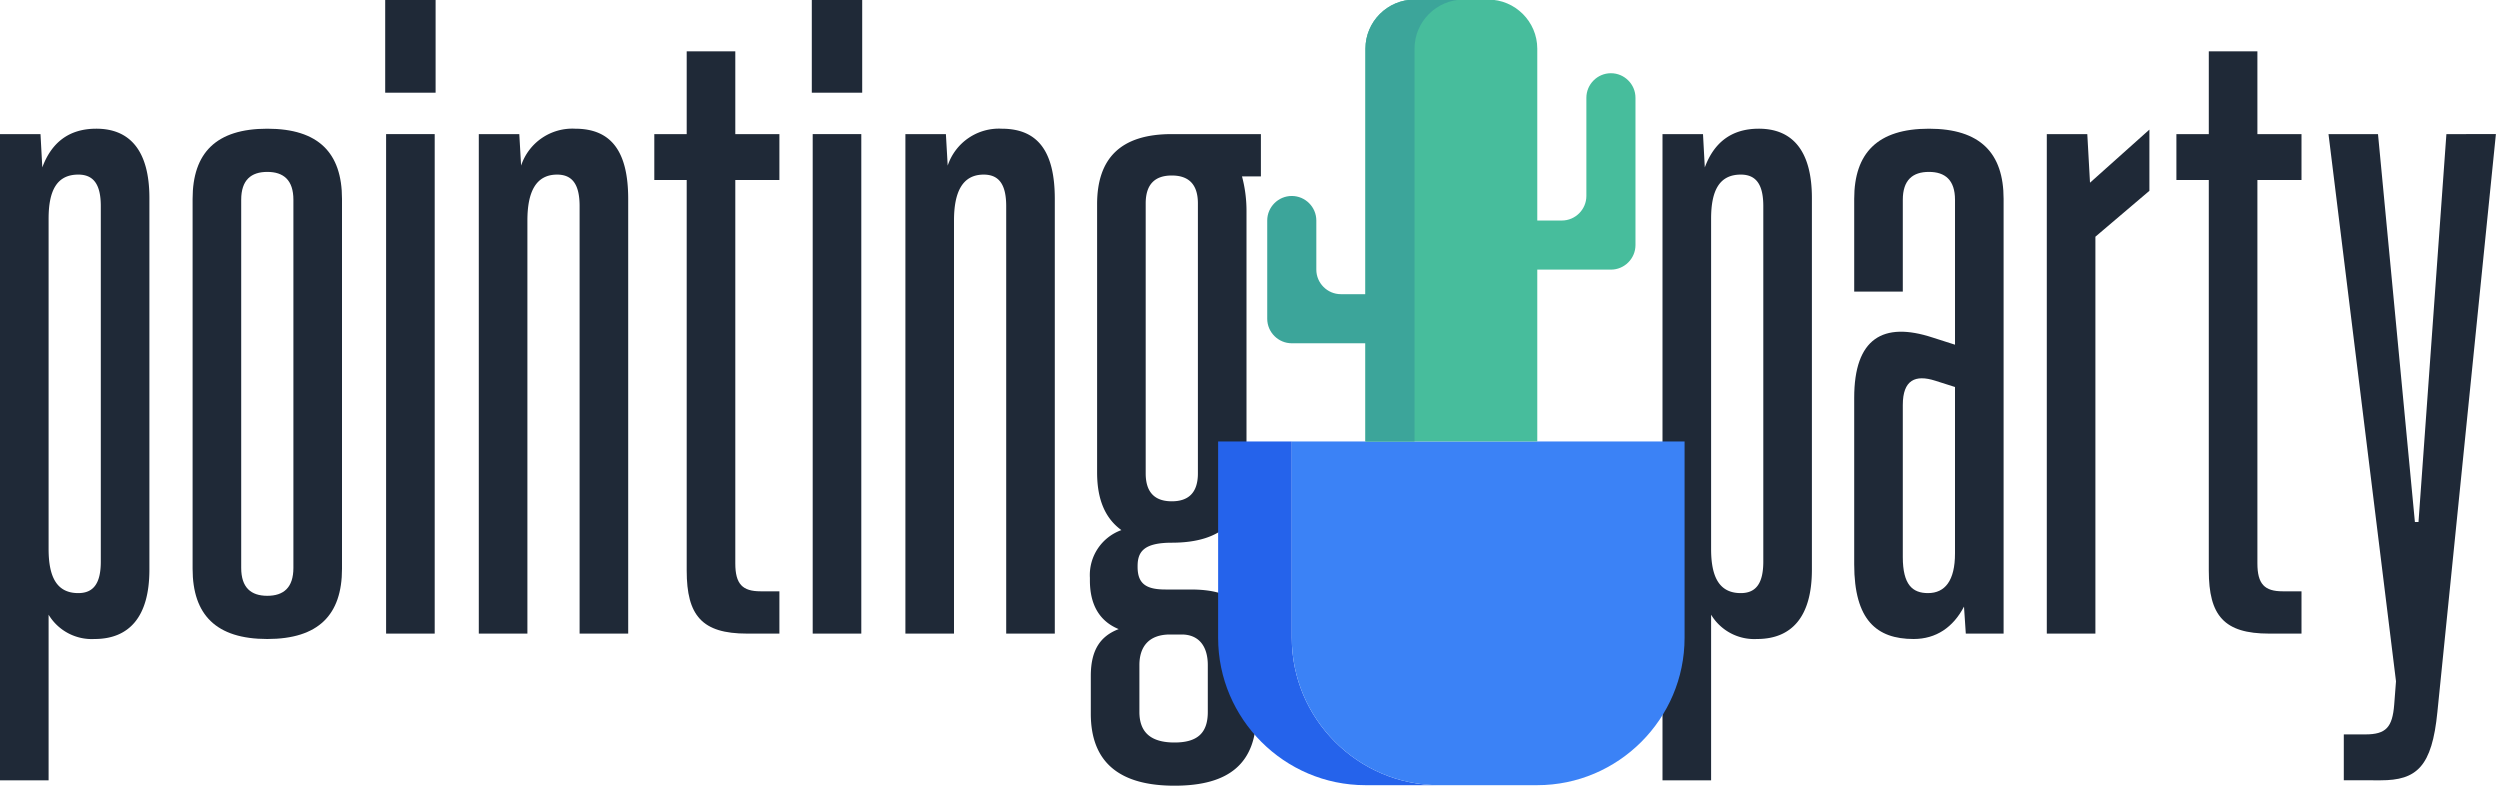 <svg xmlns="http://www.w3.org/2000/svg" xml:space="preserve" style="fill-rule:evenodd;clip-rule:evenodd;stroke-linejoin:round;stroke-miterlimit:2" viewBox="0 0 400 126"><path d="M.131-.561c-.031 0-.05.016-.06.043L.069-.555H.024v.718h.054v-.184a.056.056 0 0 0 .051.027C.167.006.19-.018.19-.071v-.413c0-.053-.022-.077-.059-.077Zm.005.481c0 .024-.008.035-.025.035-.024 0-.033-.018-.033-.049v-.367c0-.031.009-.049.033-.049.017 0 .025.011.025.035v.395Z" style="fill:#1f2937;fill-rule:nonzero" transform="matrix(144 0 0 144 262.544 101.376)"/><path d="M.089.006c.025 0 .044-.013.056-.036L.147 0h.042v-.483c0-.051-.026-.078-.083-.078-.057 0-.083.027-.083.078v.103h.054v-.102c0-.022.011-.031.029-.031.018 0 .029.009.029.031v.161L.11-.329C.055-.347.023-.328.023-.262v.185c0 .062.025.083.066.083Zm.016-.051c-.017 0-.028-.009-.028-.04v-.169c0-.028.014-.034.036-.027l.022.007v.185c0 .03-.011.044-.03.044Z" style="fill:#1f2937;fill-rule:nonzero" transform="matrix(144 0 0 144 293.36 101.376)"/><path d="M.069-.555H.024V0h.054v-.441l.06-.051V-.56l-.066.059-.003-.054Z" style="fill:#1f2937;fill-rule:nonzero" transform="matrix(144 0 0 144 324.032 101.376)"/><path d="M.151-.555H.102v-.092H.048v.092H.012v.051h.036v.434c0 .05.017.07.067.07h.036v-.047H.13c-.02 0-.028-.008-.028-.031v-.426h.049v-.051Z" style="fill:#1f2937;fill-rule:nonzero" transform="matrix(144 0 0 144 346.496 101.376)"/><path d="M.112-.124H.108L.067-.555H.012l.075.608-.002.026C.083.104.076.112.053.112H.029v.051H.07C.11.163.127.148.133.087l.065-.642H.143l-.031.431Z" style="fill:#1f2937;fill-rule:nonzero" transform="matrix(144 0 0 144 370.832 101.376)"/><path d="M.131-.561c-.031 0-.05.016-.06.043L.069-.555H.024v.718h.054v-.184a.056.056 0 0 0 .051.027C.167.006.19-.018.19-.071v-.413c0-.053-.022-.077-.059-.077Zm.005.481c0 .024-.008.035-.025.035-.024 0-.033-.018-.033-.049v-.367c0-.031.009-.049.033-.049.017 0 .025.011.025.035v.395Z" style="fill:#1f2937;fill-rule:nonzero" transform="matrix(144 0 0 144 -3.456 101.376)"/><path d="M.107.006C.164.006.19-.021.19-.072v-.411c0-.051-.026-.078-.083-.078-.057 0-.083.027-.083.078v.411c0 .051.026.078.083.078Zm0-.048c-.018 0-.029-.009-.029-.031v-.409c0-.022.011-.031.029-.031.018 0 .029.009.029.031v.409c0 .022-.011.031-.029.031Z" style="fill:#1f2937;fill-rule:nonzero" transform="matrix(144 0 0 144 27.36 101.376)"/><path d="M.08-.601v-.103H.024v.103H.08ZM.079 0v-.555H.025V0h.054Z" style="fill:#1f2937;fill-rule:nonzero" transform="matrix(144 0 0 144 58.176 101.376)"/><path d="M.131-.561a.06.06 0 0 0-.06.041L.069-.555H.024V0h.054v-.459c0-.031.009-.051.033-.051.017 0 .025.011.025.035V0H.19v-.483c0-.053-.019-.078-.059-.078Z" style="fill:#1f2937;fill-rule:nonzero" transform="matrix(144 0 0 144 73.152 101.376)"/><path d="M.151-.555H.102v-.092H.048v.092H.012v.051h.036v.434c0 .05.017.07.067.07h.036v-.047H.13c-.02 0-.028-.008-.028-.031v-.426h.049v-.051Z" style="fill:#1f2937;fill-rule:nonzero" transform="matrix(144 0 0 144 102.96 101.376)"/><path d="M.08-.601v-.103H.024v.103H.08ZM.079 0v-.555H.025V0h.054Z" style="fill:#1f2937;fill-rule:nonzero" transform="matrix(144 0 0 144 126.432 101.376)"/><path d="M.131-.561a.06.06 0 0 0-.06.041L.069-.555H.024V0h.054v-.459c0-.031.009-.051.033-.051.017 0 .025.011.025.035V0H.19v-.483c0-.053-.019-.078-.059-.078Z" style="fill:#1f2937;fill-rule:nonzero" transform="matrix(144 0 0 144 141.408 101.376)"/><path d="M.206-.555H.107c-.057 0-.083.027-.083.078v.298c0 .03.009.051.027.064a.053.053 0 0 0-.035.053v.003c0 .026.01.045.032.054C.027.003.017.019.017.047v.042c0 .055.033.08.093.08.061 0 .091-.025.091-.08V.032c0-.061-.023-.081-.073-.081H.1c-.021 0-.031-.006-.031-.025v-.001c0-.016.007-.026.038-.026.057 0 .083-.027.083-.078v-.29a.148.148 0 0 0-.005-.039h.021v-.047Zm-.07.377c0 .022-.011.031-.029.031-.018 0-.029-.009-.029-.031v-.3c0-.022.011-.031.029-.031.018 0 .029.009.029.031v.3ZM.118.001c.019 0 .029.013.029.034v.052C.147.11.136.121.11.121S.071.11.071.087V.035c0-.021.011-.034.034-.034h.013Z" style="fill:#1f2937;fill-rule:nonzero" transform="matrix(144 0 0 144 172.08 101.376)"/><path d="M296 324v-16h-6v16c0 6.6 5.4 12 12 12h6c-6.6 0-12-5.4-12-12Z" style="fill:#2563eb;fill-rule:nonzero" transform="translate(-374.66 -534.276) scale(1.964)"/><path d="M328 324v-16h-32v16c0 6.6 5.4 12 12 12h8c6.6 0 12-5.4 12-12Z" style="fill:#3b82f6;fill-rule:nonzero" transform="translate(-374.66 -534.276) scale(1.964)"/><path d="M312 272h-6c-2.2 0-4 1.8-4 4v32h14v-32c0-2.2-1.8-4-4-4Z" style="fill:#47bd9c;fill-rule:nonzero" transform="translate(-374.66 -534.276) scale(1.964)"/><path d="M310 272h-4c-2.2 0-4 1.8-4 4v32h4v-32c0-2.2 1.8-4 4-4Z" style="fill:#3ca59a;fill-rule:nonzero" transform="translate(-374.66 -534.276) scale(1.964)"/><path d="M300 296c-1.1 0-2-.9-2-2v-4c0-1.1-.9-2-2-2s-2 .9-2 2v8c0 1.1.9 2 2 2h6c1.1 0 2-.9 2-2s-.9-2-2-2h-2Z" style="fill:#3ca59a;fill-rule:nonzero" transform="translate(-374.66 -534.276) scale(1.964)"/><path d="M318 290c1.1 0 2-.9 2-2v-8c0-1.1.9-2 2-2s2 .9 2 2v12c0 1.1-.9 2-2 2h-6c-1.1 0-2-.9-2-2s.9-2 2-2h2Z" style="fill:#47bd9c;fill-rule:nonzero" transform="translate(-374.66 -534.276) scale(1.964)"/></svg>